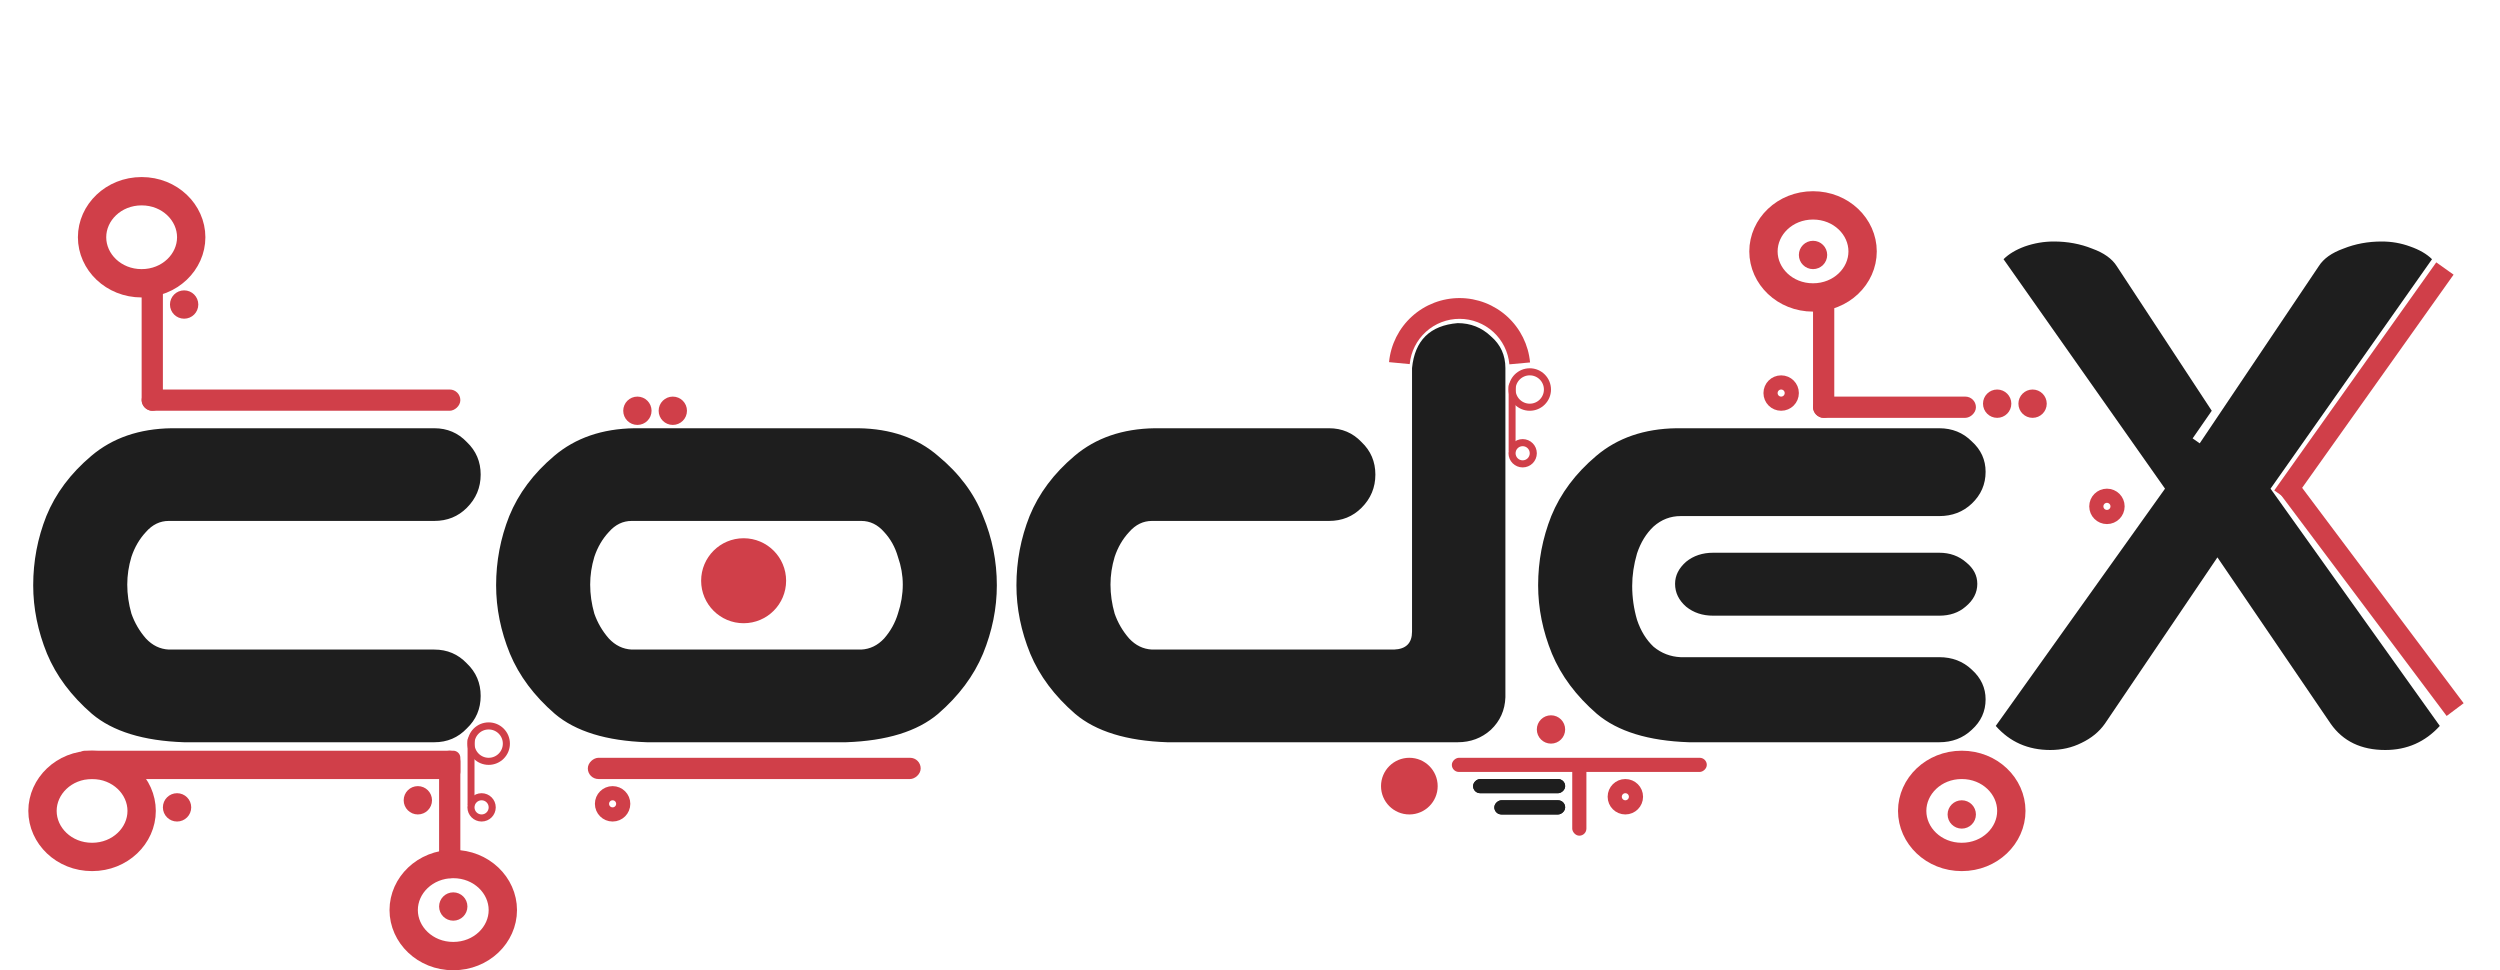 <svg width="353" height="137" viewBox="0 0 353 137" fill="none" xmlns="http://www.w3.org/2000/svg">
<path d="M25.977 104.805C20.247 104.609 15.918 103.275 12.988 100.801C10.059 98.262 7.943 95.43 6.641 92.305C5.339 89.115 4.688 85.892 4.688 82.637C4.688 79.251 5.306 75.996 6.543 72.871C7.845 69.681 9.961 66.849 12.891 64.375C15.885 61.836 19.662 60.534 24.219 60.469H61.328C63.151 60.469 64.681 61.12 65.918 62.422C67.22 63.659 67.871 65.189 67.871 67.012C67.871 68.835 67.22 70.397 65.918 71.699C64.681 72.936 63.151 73.555 61.328 73.555H23.828C22.591 73.555 21.517 74.076 20.605 75.117C19.694 76.094 19.01 77.266 18.555 78.633C18.164 79.935 17.969 81.237 17.969 82.539C17.969 83.906 18.164 85.273 18.555 86.641C19.01 87.943 19.694 89.115 20.605 90.156C21.517 91.133 22.591 91.654 23.828 91.719H61.328C63.151 91.719 64.681 92.37 65.918 93.672C67.22 94.909 67.871 96.439 67.871 98.262C67.871 100.085 67.22 101.615 65.918 102.852C64.681 104.154 63.151 104.805 61.328 104.805H25.977ZM91.34 104.805C85.611 104.609 81.281 103.275 78.352 100.801C75.422 98.262 73.306 95.43 72.004 92.305C70.702 89.115 70.051 85.892 70.051 82.637C70.051 79.251 70.669 75.996 71.906 72.871C73.208 69.681 75.324 66.849 78.254 64.375C81.249 61.836 85.025 60.534 89.582 60.469H121.223C125.78 60.534 129.523 61.836 132.453 64.375C135.448 66.849 137.564 69.681 138.801 72.871C140.103 75.996 140.754 79.251 140.754 82.637C140.754 85.892 140.103 89.115 138.801 92.305C137.499 95.43 135.383 98.262 132.453 100.801C129.523 103.275 125.194 104.609 119.465 104.805H91.34ZM89.191 73.555C87.954 73.555 86.88 74.076 85.969 75.117C85.057 76.094 84.374 77.266 83.918 78.633C83.527 79.935 83.332 81.237 83.332 82.539C83.332 83.906 83.527 85.273 83.918 86.641C84.374 87.943 85.057 89.115 85.969 90.156C86.88 91.133 87.954 91.654 89.191 91.719H121.613C122.85 91.654 123.924 91.133 124.836 90.156C125.747 89.115 126.398 87.943 126.789 86.641C127.245 85.273 127.473 83.906 127.473 82.539C127.473 81.237 127.245 79.935 126.789 78.633C126.398 77.266 125.747 76.094 124.836 75.117C123.924 74.076 122.85 73.555 121.613 73.555H89.191ZM199.379 51.973C199.77 48.066 201.918 45.95 205.824 45.625C207.647 45.625 209.21 46.243 210.512 47.48C211.879 48.652 212.562 50.15 212.562 51.973V98.457C212.497 100.28 211.814 101.81 210.512 103.047C209.21 104.219 207.647 104.805 205.824 104.805H164.809C159.079 104.609 154.75 103.275 151.82 100.801C148.891 98.262 146.775 95.43 145.473 92.305C144.171 89.115 143.52 85.892 143.52 82.637C143.52 79.251 144.138 75.996 145.375 72.871C146.677 69.681 148.793 66.849 151.723 64.375C154.717 61.836 158.493 60.534 163.051 60.469H187.66C189.483 60.469 191.013 61.12 192.25 62.422C193.552 63.659 194.203 65.189 194.203 67.012C194.203 68.835 193.552 70.397 192.25 71.699C191.013 72.936 189.483 73.555 187.66 73.555H162.66C161.423 73.555 160.349 74.076 159.438 75.117C158.526 76.094 157.842 77.266 157.387 78.633C156.996 79.935 156.801 81.237 156.801 82.539C156.801 83.906 156.996 85.273 157.387 86.641C157.842 87.943 158.526 89.115 159.438 90.156C160.349 91.133 161.423 91.654 162.66 91.719H196.84C198.533 91.654 199.379 90.807 199.379 89.18V51.973ZM238.473 104.805C232.743 104.609 228.414 103.275 225.484 100.801C222.555 98.262 220.439 95.43 219.137 92.305C217.835 89.115 217.184 85.892 217.184 82.637C217.184 79.251 217.802 75.996 219.039 72.871C220.341 69.681 222.457 66.849 225.387 64.375C228.382 61.836 232.158 60.534 236.715 60.469H273.824C275.647 60.469 277.177 61.087 278.414 62.324C279.716 63.496 280.367 64.928 280.367 66.621C280.367 68.379 279.716 69.876 278.414 71.113C277.177 72.285 275.647 72.871 273.824 72.871H237.301C235.868 72.871 234.599 73.359 233.492 74.336C232.451 75.312 231.669 76.582 231.148 78.144C230.693 79.707 230.465 81.237 230.465 82.734C230.465 84.362 230.693 85.957 231.148 87.519C231.669 89.082 232.451 90.352 233.492 91.328C234.599 92.24 235.868 92.728 237.301 92.793H273.824C275.647 92.793 277.177 93.379 278.414 94.551C279.716 95.723 280.367 97.122 280.367 98.75C280.367 100.443 279.716 101.875 278.414 103.047C277.177 104.219 275.647 104.805 273.824 104.805H238.473ZM279.195 82.441C279.195 83.678 278.642 84.753 277.535 85.664C276.559 86.51 275.322 86.934 273.824 86.934H241.891C240.393 86.934 239.124 86.51 238.082 85.664C237.04 84.753 236.52 83.678 236.52 82.441C236.52 81.269 237.04 80.228 238.082 79.316C239.124 78.47 240.393 78.047 241.891 78.047H273.824C275.322 78.047 276.591 78.503 277.633 79.414C278.674 80.26 279.195 81.269 279.195 82.441Z" fill="#1E1E1E"/>
<circle cx="69" cy="105" r="2.5" transform="rotate(-180 69 105)" stroke="#D03F49"/>
<circle cx="68" cy="114" r="1.5" transform="rotate(-180 68 114)" stroke="#D03F49"/>
<rect x="67" y="114" width="0.98" height="10" rx="0.49" transform="rotate(-180 67 114)" fill="#D03F49"/>
<path d="M289.5 105.9C286.367 105.9 283.8 104.767 281.8 102.5L305.7 69L282.9 36.6C283.633 35.867 284.633 35.267 285.9 34.8C287.233 34.333 288.6 34.1 290 34.1C291.933 34.1 293.733 34.433 295.4 35.1C297.067 35.7 298.233 36.533 298.9 37.6L312.3 58L309.6 61.9L310.6 62.6L327.4 37.6C328.067 36.533 329.233 35.7 330.9 35.1C332.567 34.433 334.367 34.1 336.3 34.1C337.7 34.1 339.033 34.333 340.3 34.8C341.633 35.267 342.667 35.867 343.4 36.6L320.6 69L344.5 102.5C342.433 104.767 339.867 105.9 336.8 105.9C333.4 105.9 330.833 104.667 329.1 102.2L313.1 78.7L297.2 102.2C296.4 103.333 295.3 104.233 293.9 104.9C292.567 105.567 291.1 105.9 289.5 105.9Z" fill="#1E1E1E"/>
<rect x="344" y="37.044" width="3" height="39.499" transform="rotate(35.39 344 37.044)" fill="#D03F49"/>
<path d="M347.867 99.294L345.467 101.094L322 69.799L324.4 68L347.867 99.294Z" fill="#D03F49"/>
<circle cx="297.5" cy="71.5" r="1.5" stroke="#D03F49" stroke-width="2"/>
<circle cx="251.5" cy="55.5" r="1.5" stroke="#D03F49" stroke-width="2"/>
<circle cx="86.5" cy="113.5" r="1.5" stroke="#D03F49" stroke-width="2"/>
<circle cx="199" cy="111" r="4" transform="rotate(180 199 111)" fill="#D03F49"/>
<circle cx="95" cy="58" r="2" transform="rotate(180 95 58)" fill="#D03F49"/>
<circle cx="90" cy="58" r="2" transform="rotate(180 90 58)" fill="#D03F49"/>
<circle cx="59" cy="113" r="2" transform="rotate(180 59 113)" fill="#D03F49"/>
<circle cx="25" cy="114" r="2" transform="rotate(180 25 114)" fill="#D03F49"/>
<circle cx="219" cy="103" r="2" transform="rotate(180 219 103)" fill="#D03F49"/>
<path d="M263 35.5C263 38.984 259.975 42 256 42C252.025 42 249 38.984 249 35.5C249 32.016 252.025 29 256 29C259.975 29 263 32.016 263 35.5Z" stroke="#D03F49" stroke-width="4"/>
<circle cx="256" cy="36" r="2" fill="#D03F49"/>
<rect x="256" y="41" width="3" height="18" rx="1.5" fill="#D03F49"/>
<path d="M27 33.5C27 36.984 23.975 40 20 40C16.025 40 13 36.984 13 33.5C13 30.016 16.025 27 20 27C23.975 27 27 30.016 27 33.5Z" stroke="#D03F49" stroke-width="4"/>
<circle cx="26" cy="43" r="2" fill="#D03F49"/>
<rect x="20" y="39" width="3" height="19" rx="1.5" fill="#D03F49"/>
<path d="M20 114.5C20 117.984 16.975 121 13 121C9.025 121 6 117.984 6 114.5C6 111.016 9.025 108 13 108C16.975 108 20 111.016 20 114.5Z" stroke="#D03F49" stroke-width="4"/>
<circle cx="216" cy="55" r="2.5" transform="rotate(-180 216 55)" stroke="#D03F49"/>
<circle cx="215" cy="64" r="1.5" transform="rotate(-180 215 64)" stroke="#D03F49"/>
<rect x="214" y="64" width="0.98" height="10" rx="0.49" transform="rotate(-180 214 64)" fill="#D03F49"/>
<path d="M57 128.5C57 125.016 60.025 122 64 122C67.975 122 71 125.016 71 128.5C71 131.984 67.975 135 64 135C60.025 135 57 131.984 57 128.5Z" stroke="#D03F49" stroke-width="4"/>
<circle cx="64" cy="128" r="2" transform="rotate(-180 64 128)" fill="#D03F49"/>
<rect x="65" y="124" width="3" height="18" rx="1.5" transform="rotate(-180 65 124)" fill="#D03F49"/>
<rect x="83" y="110" width="3" height="47" rx="1.5" transform="rotate(-90 83 110)" fill="#D03F49"/>
<rect x="20" y="58" width="3" height="45" rx="1.5" transform="rotate(-90 20 58)" fill="#D03F49"/>
<path d="M64 106C64.552 106 65 106.448 65 107V109C65 109.552 64.552 110 64 110L12 110C11.448 110 11 109.552 11 109V107C11 106.448 11.448 106 12 106L64 106Z" fill="#D03F49"/>
<rect x="256" y="59" width="3" height="23" rx="1.5" transform="rotate(-90 256 59)" fill="#D03F49"/>
<rect x="205" y="109" width="2" height="36" rx="1" transform="rotate(-90 205 109)" fill="#D03F49"/>
<rect x="208" y="112" width="2" height="13" rx="1" transform="rotate(-90 208 112)" fill="#1E1E1E"/>
<rect x="211" y="115" width="2" height="10" rx="1" transform="rotate(-90 211 115)" fill="#1E1E1E"/>
<rect x="222" y="108" width="2" height="10" rx="1" fill="#D03F49"/>
<rect x="208" y="112" width="2" height="13" rx="1" transform="rotate(-90 208 112)" fill="#1E1E1E"/>
<rect x="211" y="115" width="2" height="10" rx="1" transform="rotate(-90 211 115)" fill="#1E1E1E"/>
<path d="M284 114.5C284 117.984 280.975 121 277 121C273.025 121 270 117.984 270 114.5C270 111.016 273.025 108 277 108C280.975 108 284 111.016 284 114.5Z" stroke="#D03F49" stroke-width="4"/>
<path d="M196.132 51.134C196.369 48.654 197.523 46.352 199.369 44.679C201.214 43.006 203.617 42.082 206.108 42.087C208.599 42.092 210.998 43.027 212.836 44.708C214.673 46.39 215.818 48.696 216.045 51.177L213.124 51.444C212.964 49.691 212.155 48.06 210.856 46.872C209.557 45.684 207.862 45.023 206.101 45.019C204.341 45.015 202.642 45.669 201.338 46.851C200.034 48.034 199.218 49.661 199.05 51.413L196.132 51.134Z" fill="#D03F49"/>
<circle cx="277" cy="115" r="2" fill="#D03F49"/>
<circle cx="282" cy="57" r="2" fill="#D03F49"/>
<circle cx="287" cy="57" r="2" fill="#D03F49"/>
<circle cx="229.5" cy="112.5" r="1.5" stroke="#D03F49" stroke-width="2"/>
<circle cx="105" cy="82" r="6" fill="#D03F49"/>
</svg>
